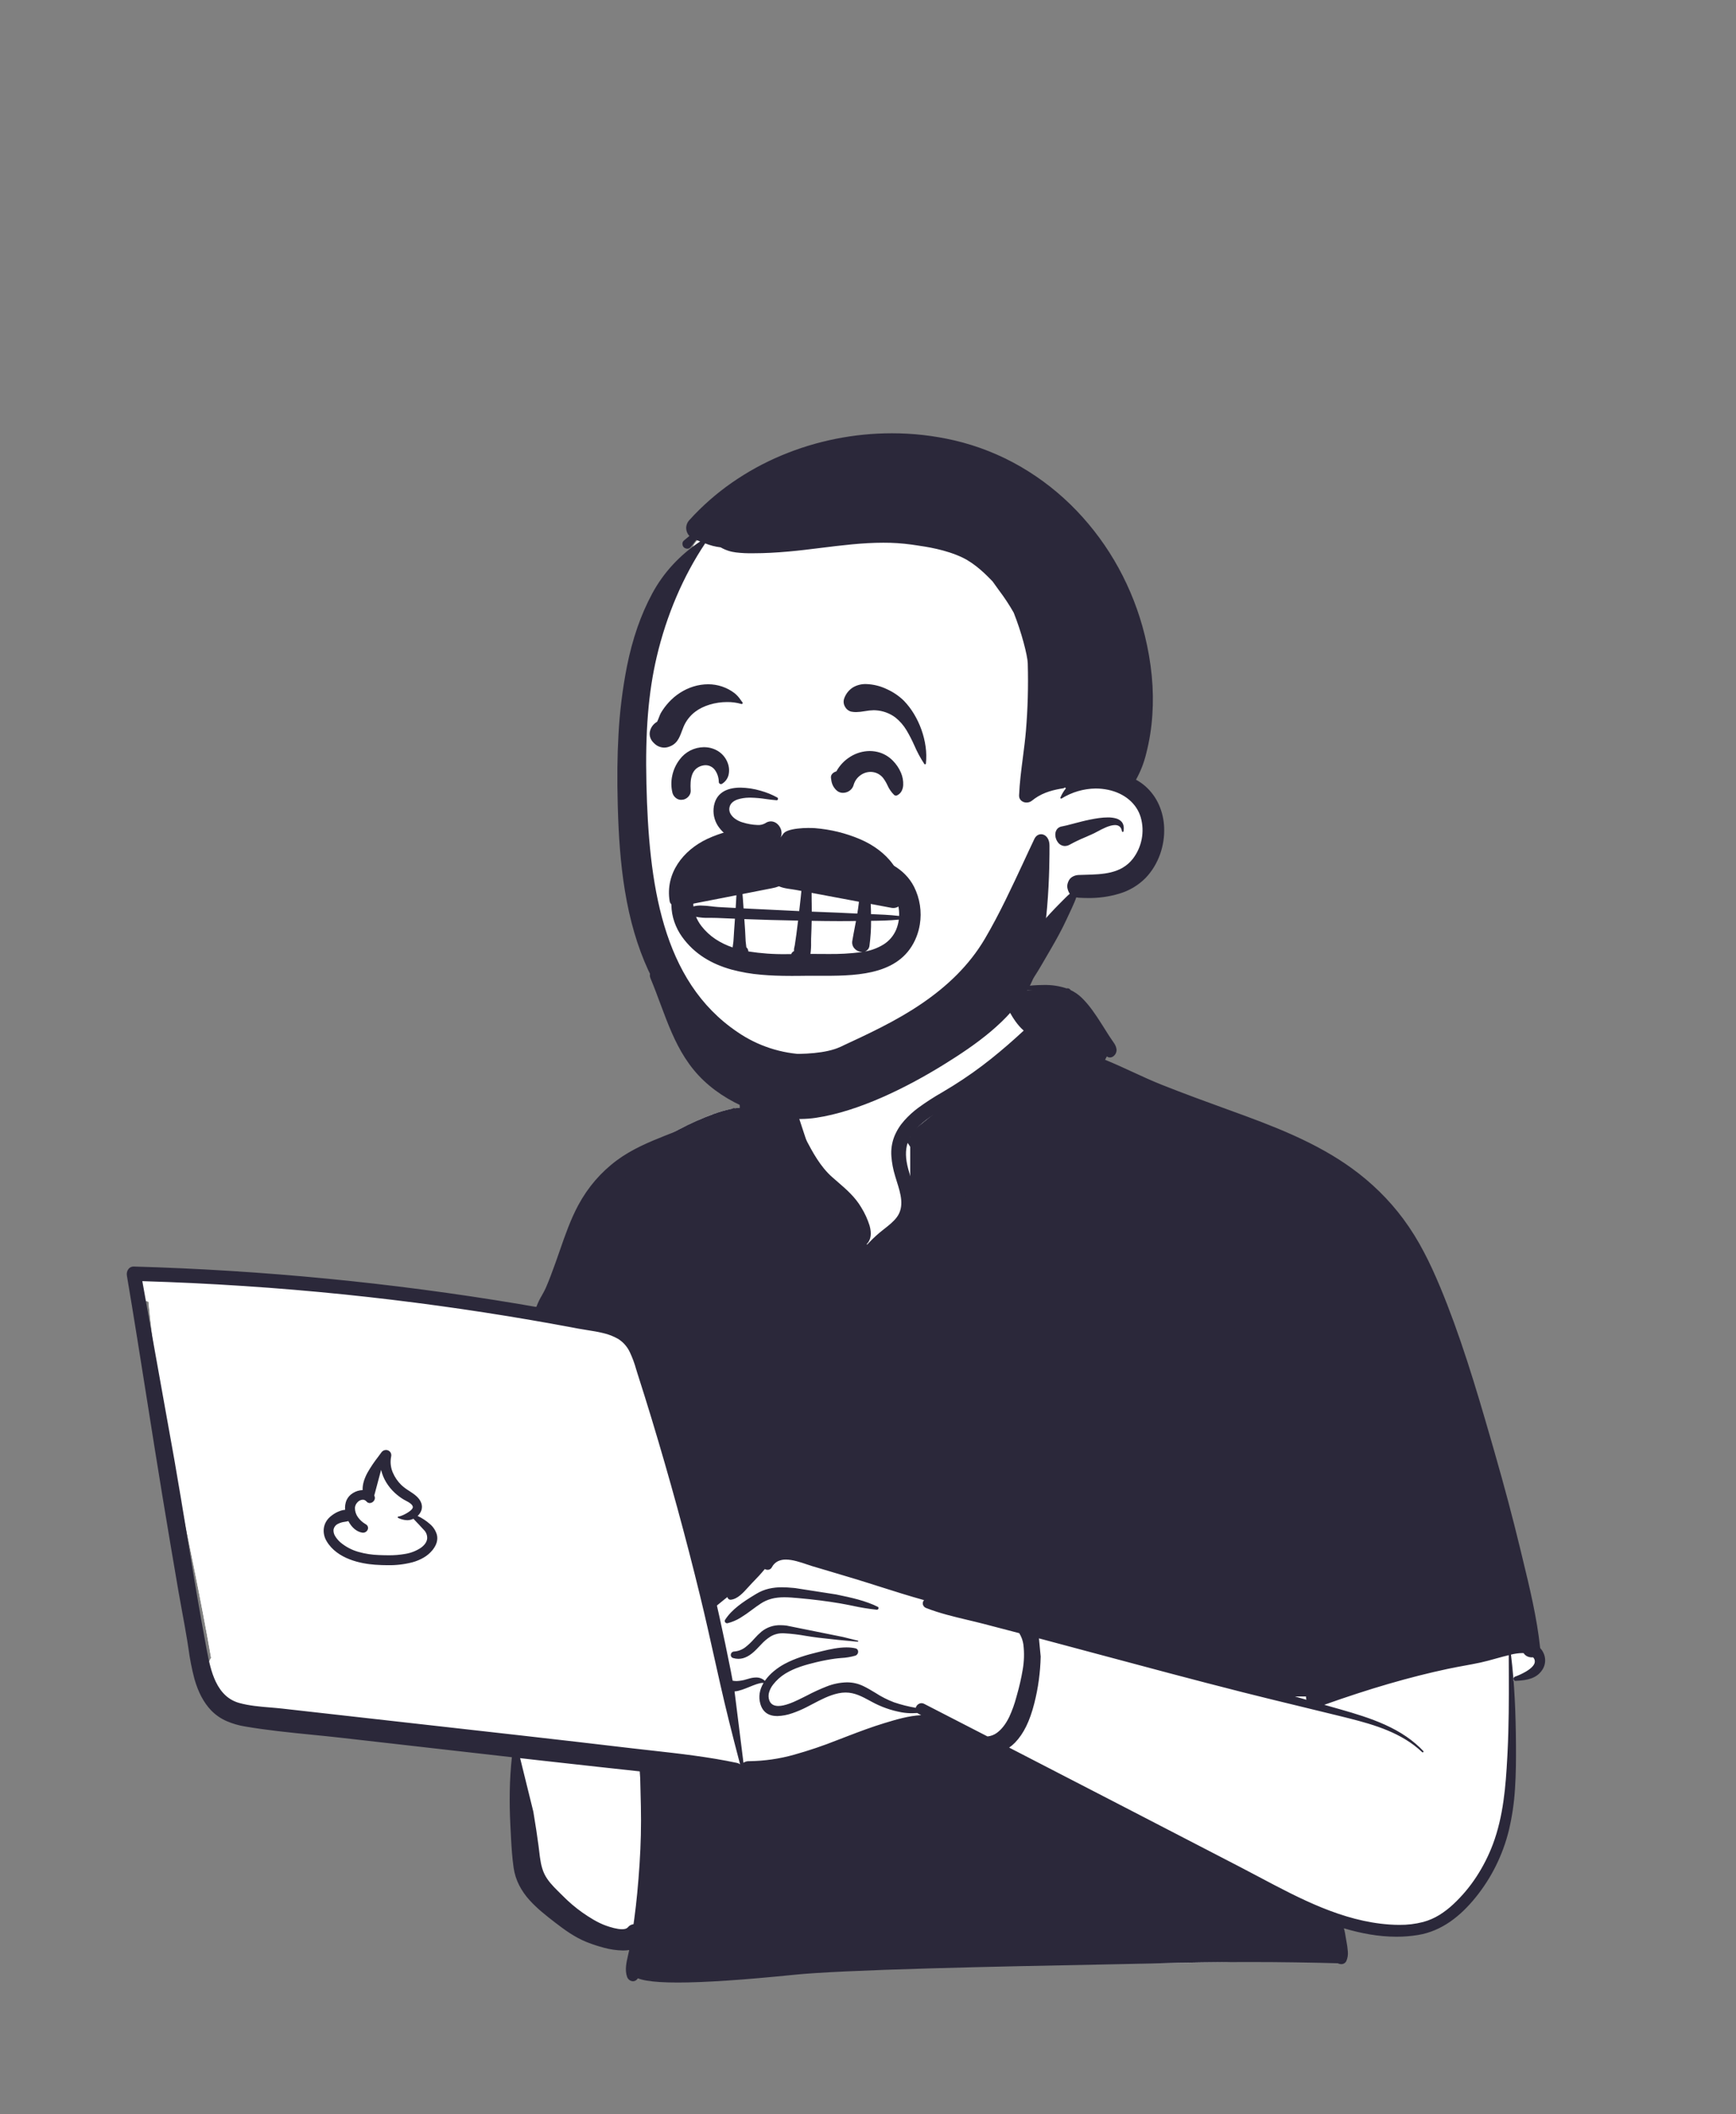 <svg width="230" height="280" viewBox="0 0 230 280" fill="none" xmlns="http://www.w3.org/2000/svg">
<rect x="0" y="0" width="230" height="280" fill="#808080" stroke="none"/>
<path d="M21.391 168.541L29.429 169.329C42.26 170.309 55.086 172.357 67.819 173.585C68.136 173.069 68.757 173.154 69.133 173.513C70.404 173.402 71.828 172.43 72.98 173.441C73.017 173.435 73.055 173.429 73.092 173.426C75.141 169.492 76.558 165.297 77.933 161.097C78.81 158.514 79.991 156.014 82.173 154.28C85.896 151.695 94.427 146.454 98.799 146.675C98.868 145.867 99.237 145.114 99.833 144.565C98.513 142.313 103.792 140.845 104.165 141.106C103.926 133.584 107.465 127.052 115.266 125.554C122.256 124.098 132.197 123.854 135.956 131.157C136.368 131.111 140.592 131.089 141.001 131.135C141.636 130.33 148.614 137.955 145.754 140.61C171.322 151.92 185.86 150.572 192.937 182.367C193.894 185.354 193.963 188.623 194.974 191.543C198.568 199.936 201.483 208.872 202.209 218.004C203.961 218.453 204.162 221.542 202.133 221.989C201.358 222.16 200.71 222.394 200.145 222.836C200.587 230.32 198.777 247.415 197.636 247.362C195.311 254.763 184.939 256.851 177.596 254.251C178.862 256.632 177.596 258.129 177.596 259.402C151.173 260.402 122.283 259.826 95.868 261.197C92.489 261.149 88.935 262.027 85.602 261.522C83.57 261.034 83.566 257.838 85.628 257.443L76.619 255.487C76.821 255.412 72.906 252.807 69.947 247.941C67.194 242.498 69.068 235.928 67.82 230.007C58.074 229.21 48.167 228.87 38.527 227.219C37.213 231.152 31.524 226.449 29.715 224.557L29.722 224.548C29.275 224.422 28.879 224.158 28.591 223.793C28.304 223.428 28.139 222.981 28.121 222.517C27.508 221.64 27.379 220.404 27.967 219.557C25.27 203.99 21.157 188.096 19.67 172.383C19.14 172.27 18.646 172.029 18.23 171.681L18.264 171.647C17.553 170.855 17.415 169.487 18.6 168.814C19.556 168.27 20.354 168.439 21.391 168.541Z" fill="white"/>
<path d="M89.796 262.546C93.344 262.546 98.552 262.198 105.274 261.514C108.233 261.212 114.32 260.928 123.367 260.669C131.03 260.45 139.321 260.289 145.374 260.172H145.393C148.551 260.111 151.046 260.062 152.526 260.024L152.932 260.012C157.122 259.891 161.346 259.83 165.486 259.83C169.625 259.83 173.797 259.892 177.886 260.012V254.947L154.433 243.314L133.419 231.494L123.287 226.803L121.223 228.116L104.337 233.557L94.018 234.871L85.575 233.557V248.005L83.886 261.513C84.074 261.856 84.665 262.116 85.645 262.287C86.626 262.459 88.021 262.546 89.796 262.546ZM170.182 224.661H174.541L199.905 218.536L202.19 217.782C201.997 215.517 201.682 213.264 201.246 211.033C200.829 208.885 200.287 206.65 199.636 204.389C198.35 200.014 196.793 195.724 194.974 191.543C194.452 190.034 194.176 188.402 193.909 186.824C193.658 185.342 193.4 183.811 192.937 182.367C191.535 176.067 189.82 170.961 187.696 166.759C187.185 165.749 186.641 164.774 186.079 163.862C185.527 162.968 184.94 162.105 184.334 161.297C183.176 159.749 181.874 158.316 180.445 157.015C177.9 154.699 174.901 152.743 171.007 150.86C167.477 149.153 163.644 147.7 159.206 146.018H159.204C155.186 144.494 150.631 142.767 145.755 140.611C145.97 140.407 146.142 140.161 146.259 139.889C146.376 139.617 146.437 139.324 146.438 139.027C146.438 138.335 146.298 137.651 146.025 137.015C145.534 135.764 144.599 134.296 143.459 132.986C143.035 132.49 142.573 132.029 142.076 131.606C141.655 131.259 141.331 131.075 141.141 131.075C141.115 131.074 141.088 131.078 141.064 131.088C141.04 131.099 141.018 131.115 141.001 131.135L140.961 131.131L140.875 131.127L140.763 131.123C140.47 131.114 139.939 131.109 139.266 131.109C137.901 131.109 136.206 131.129 135.956 131.157C135.746 130.749 135.511 130.355 135.251 129.977L133.7 131.135L137.086 136.698L120.592 150.04V160.697L115.37 165.636L112.385 160.697L108.179 155.104L105.19 146.037L106.208 140.063L104.161 139.87C104.151 140.277 104.153 140.693 104.166 141.105C104.113 141.08 104.055 141.07 103.997 141.075C103.632 141.075 102.775 141.274 101.904 141.642C101.472 141.819 101.06 142.041 100.674 142.304C100.326 142.529 100.031 142.828 99.811 143.179C99.683 143.388 99.618 143.63 99.622 143.875C99.626 144.12 99.699 144.359 99.833 144.565C99.236 145.113 98.866 145.867 98.797 146.675C98.708 146.671 98.616 146.668 98.524 146.668C97.486 146.668 96.168 146.949 94.606 147.502C93.043 148.074 91.521 148.75 90.048 149.525C88.647 150.248 87.164 151.088 85.639 152.023C84.101 152.968 82.904 153.772 82.171 154.281C81.114 155.137 80.229 156.185 79.562 157.371C78.895 158.555 78.348 159.804 77.931 161.097L77.725 161.727L77.511 162.374L77.297 163.02C76.166 166.401 74.875 170.002 73.091 173.426C73.063 173.429 73.035 173.433 73.009 173.437H73.004L72.978 173.441C72.639 173.138 72.198 172.975 71.743 172.986C71.254 173.012 70.772 173.103 70.307 173.257C69.924 173.378 69.531 173.463 69.133 173.513C68.95 173.333 68.705 173.228 68.448 173.221C68.327 173.22 68.208 173.249 68.102 173.307C67.996 173.364 67.906 173.448 67.841 173.55L67.819 173.585L83.65 176.704L94.093 213.337L103.187 205.955L108.069 206.681L120.96 211.33L135.954 215.225L170.182 224.661Z" fill="#2B283A"/>
<path d="M98.06 233.641C96.995 229.611 96.173 226.295 95.472 223.208C95.208 222.044 94.944 220.862 94.689 219.72V219.717C94.078 216.983 93.447 214.156 92.772 211.387C90.886 203.643 88.714 195.712 86.318 187.817C85.826 186.194 85.313 184.547 84.794 182.92L84.43 181.781L84.15 180.873C83.95 180.176 83.679 179.5 83.343 178.857C83.012 178.221 82.516 177.685 81.908 177.305C81.291 176.953 80.625 176.694 79.932 176.536C79.225 176.36 78.489 176.244 77.776 176.132C77.401 176.073 77.047 176.018 76.701 175.955L75.558 175.74C73.856 175.422 72.127 175.112 70.42 174.819C62.247 173.413 53.919 172.27 45.668 171.423C41.395 170.984 37.037 170.615 32.713 170.325C28.428 170.038 24.06 169.821 19.728 169.68L18.861 169.653L19.333 172.28C19.444 172.316 19.559 172.347 19.675 172.374C19.818 173.893 19.994 175.476 20.194 177.078L23.117 193.371C23.637 196.343 24.122 199.279 24.575 202.031L25.205 205.135L25.594 207.065C26.388 211.005 27.227 215.246 27.971 219.548C27.864 219.703 27.779 219.872 27.718 220.051L27.773 220.284L27.811 220.44L27.85 220.593C27.988 221.137 28.16 221.671 28.368 222.192C28.567 222.699 28.822 223.182 29.128 223.633C29.427 224.074 29.795 224.463 30.218 224.787C30.669 225.124 31.18 225.374 31.723 225.521C33.026 225.88 34.434 225.997 35.796 226.111C36.261 226.149 36.741 226.189 37.205 226.238L37.405 226.26L69.05 229.819C72.381 230.194 75.918 230.6 80.517 231.139L83.829 231.528C84.627 231.62 85.44 231.711 86.225 231.798L86.234 231.799C89.993 232.218 93.88 232.651 97.64 233.45C97.792 233.481 97.935 233.546 98.058 233.64L98.06 233.641ZM51.145 192.01C51.25 192.008 51.353 192.029 51.448 192.073C51.543 192.116 51.626 192.18 51.693 192.261C51.759 192.341 51.806 192.436 51.831 192.537C51.856 192.639 51.857 192.744 51.835 192.846L51.813 192.959C51.692 193.635 51.768 194.332 52.034 194.966C52.3 195.602 52.691 196.177 53.186 196.657C53.501 196.945 53.844 197.202 54.209 197.422C54.874 197.857 55.562 198.306 55.822 199.044C55.932 199.344 55.939 199.673 55.842 199.978C55.743 200.274 55.569 200.54 55.335 200.747L55.444 200.801L55.55 200.855L55.654 200.91L55.756 200.966L55.854 201.023C56.345 201.295 56.794 201.636 57.187 202.037C57.548 202.392 57.798 202.844 57.91 203.338C58.029 203.968 57.83 204.613 57.318 205.254C56.989 205.659 56.59 206 56.139 206.262C55.677 206.53 55.181 206.737 54.666 206.878C53.591 207.157 52.483 207.289 51.373 207.269C50.891 207.269 50.385 207.25 49.827 207.214L49.665 207.203C47.885 207.069 44.688 206.485 43.273 204.075C42.987 203.602 42.855 203.051 42.896 202.499C42.944 201.947 43.18 201.428 43.567 201.031C44.031 200.546 44.907 199.994 45.733 199.93C45.691 199.502 45.752 199.071 45.911 198.673C46.094 198.269 46.398 197.931 46.779 197.706C47.162 197.468 47.601 197.335 48.052 197.321C48.022 196.627 48.23 195.875 48.688 195.024C49.106 194.293 49.576 193.593 50.095 192.93C50.173 192.825 50.254 192.717 50.332 192.611L50.434 192.472L50.532 192.336C50.601 192.236 50.692 192.154 50.799 192.097C50.906 192.04 51.025 192.01 51.146 192.009L51.145 192.01ZM98.505 233.434C98.717 233.29 98.968 233.216 99.223 233.221H99.279C101.196 233.201 103.102 232.937 104.952 232.435C106.804 231.933 108.628 231.331 110.416 230.631L110.963 230.422L112.489 229.835C113.895 229.297 115.534 228.68 117.189 228.178L117.832 227.985L118.158 227.889C119.27 227.564 120.581 227.221 121.878 227.138L122.048 227.129L121.684 226.938C121.634 226.911 121.586 226.88 121.543 226.844C121.293 226.863 121.059 226.871 120.827 226.871C120.361 226.873 119.896 226.832 119.437 226.75C118.067 226.501 116.745 226.034 115.522 225.367L114.978 225.072L114.755 224.953L114.608 224.877L114.461 224.803C114.083 224.608 113.69 224.446 113.284 224.32C112.878 224.195 112.456 224.131 112.031 224.13C111.714 224.131 111.398 224.165 111.088 224.231C109.883 224.485 108.781 225.065 107.716 225.626C107.454 225.764 107.184 225.906 106.917 226.041L106.677 226.161L106.515 226.239L106.351 226.316L106.184 226.392C104.924 226.959 103.847 227.247 102.985 227.247C101.799 227.247 101.043 226.698 100.738 225.616C100.479 224.697 100.623 223.77 101.166 222.858C101.133 222.855 101.1 222.854 101.067 222.854C100.598 222.854 99.971 223.109 99.308 223.379C98.658 223.644 97.987 223.918 97.404 223.976L97.324 223.983L98.506 233.431L98.505 233.434ZM51.446 205.955C52.204 205.965 52.961 205.904 53.708 205.772C54.427 205.655 55.114 205.389 55.725 204.991C56.245 204.635 56.547 204.207 56.598 203.756C56.614 203.538 56.581 203.318 56.502 203.114C56.422 202.91 56.299 202.725 56.14 202.574C55.7 202.096 55.245 201.601 54.774 201.119C54.517 201.246 54.235 201.312 53.949 201.313C53.529 201.296 53.118 201.19 52.741 201.002C52.724 200.995 52.709 200.981 52.701 200.963C52.692 200.946 52.69 200.926 52.695 200.907C52.699 200.884 52.711 200.863 52.728 200.848C52.745 200.833 52.767 200.823 52.79 200.822C52.986 200.822 53.438 200.644 53.864 200.398C54.1 200.263 54.653 199.916 54.697 199.625C54.755 199.237 54.123 198.907 53.705 198.689H53.703C53.657 198.665 53.614 198.642 53.575 198.622L53.519 198.591L53.47 198.562C53.064 198.316 52.682 198.03 52.333 197.709C51.453 196.92 50.823 195.891 50.521 194.748L50.496 194.646L49.588 198.048L49.604 198.076C49.654 198.172 49.678 198.278 49.673 198.386C49.669 198.493 49.636 198.598 49.578 198.689C49.518 198.792 49.433 198.878 49.33 198.94C49.228 199.002 49.111 199.036 48.992 199.041C48.916 199.04 48.841 199.024 48.771 198.994C48.702 198.963 48.639 198.919 48.588 198.863L48.538 198.809C48.477 198.742 48.403 198.689 48.321 198.652C48.239 198.615 48.15 198.595 48.059 198.595C47.925 198.603 47.793 198.639 47.672 198.7C47.552 198.761 47.445 198.845 47.358 198.948C47.167 199.142 47.05 199.397 47.03 199.668C47.024 200.101 47.154 200.524 47.402 200.879C47.646 201.228 47.957 201.526 48.317 201.755L48.367 201.787L48.498 201.868C48.604 201.93 48.686 202.025 48.731 202.14C48.776 202.254 48.781 202.38 48.745 202.497C48.703 202.633 48.618 202.752 48.503 202.836C48.388 202.92 48.249 202.966 48.107 202.966C48.072 202.966 48.036 202.963 48.001 202.958C47.272 202.846 46.602 202.288 46.162 201.426C46.008 201.467 45.853 201.498 45.696 201.521C45.384 201.555 45.08 201.644 44.799 201.785C44.641 201.857 44.502 201.967 44.396 202.106C44.291 202.245 44.221 202.408 44.193 202.58C44.175 202.882 44.254 203.181 44.42 203.434C44.593 203.718 44.807 203.976 45.056 204.198L45.086 204.225L45.146 204.277C45.827 204.841 46.619 205.257 47.469 205.499C48.32 205.743 49.197 205.884 50.081 205.919L50.181 205.923C50.523 205.938 50.978 205.955 51.446 205.955Z" fill="white"/>
<path d="M83.865 262.374C83.964 262.374 84.061 262.354 84.15 262.314C84.24 262.274 84.321 262.216 84.387 262.143C84.726 261.774 84.976 261.332 85.117 260.851C85.255 260.37 85.356 259.88 85.419 259.385V259.384V259.381C85.444 259.218 85.47 259.05 85.499 258.884C85.696 257.727 85.876 256.526 86.047 255.212C86.406 252.447 86.604 250.171 86.669 248.049C86.744 245.605 86.715 243.123 86.583 240.674C86.518 239.48 86.436 238.197 86.27 236.899C86.194 236.302 86.128 235.801 86.052 235.297C86.024 235.11 85.993 234.919 85.956 234.716L87.985 234.944C90.956 235.276 94.125 235.604 97.339 235.654H97.357C97.517 235.656 97.675 235.62 97.819 235.548C97.963 235.477 98.087 235.373 98.183 235.244C98.291 235.42 98.443 235.564 98.625 235.661C98.807 235.758 99.011 235.805 99.217 235.798H99.223C103.686 235.781 107.832 234.282 111.648 232.665C112.602 232.261 113.564 231.834 114.494 231.421L114.498 231.42C115.524 230.965 116.584 230.494 117.636 230.053C118.409 229.728 119.218 229.437 120 229.156C121.138 228.769 122.254 228.323 123.345 227.819L128.152 230.341C128.276 230.79 128.556 231.181 128.941 231.445C129.221 231.641 129.523 231.802 129.841 231.926C130.297 232.116 130.786 232.213 131.28 232.213C131.414 232.213 131.549 232.206 131.682 232.192C136.078 234.495 139.453 236.26 142.623 237.914L146.273 239.817C148.384 240.916 150.509 242.029 152.565 243.105C157.645 245.766 162.899 248.518 168.105 251.148L168.644 251.419C171 252.601 173.798 253.941 176.69 254.93C176.73 255.647 176.717 256.366 176.649 257.082L176.634 257.245C176.628 257.314 176.621 257.381 176.614 257.453V257.461C176.556 257.895 176.541 258.333 176.571 258.769C176.594 259.191 176.777 259.588 177.085 259.878C177.254 260.026 177.472 260.108 177.697 260.108C177.835 260.113 177.972 260.078 178.091 260.008C178.21 259.938 178.306 259.836 178.369 259.712C178.547 259.311 178.617 258.871 178.573 258.434C178.538 257.961 178.472 257.491 178.376 257.027C178.336 256.811 178.299 256.608 178.271 256.419C178.222 256.065 178.153 255.714 178.064 255.368C179.199 255.71 180.353 255.98 181.521 256.179C182.676 256.374 183.844 256.475 185.015 256.479C185.97 256.481 186.923 256.405 187.865 256.252C188.641 256.124 189.399 255.904 190.123 255.598C190.83 255.296 191.504 254.923 192.135 254.484C192.769 254.041 193.367 253.547 193.922 253.008C194.485 252.46 195.014 251.879 195.507 251.267C196.552 249.976 197.452 248.574 198.19 247.086C198.927 245.598 199.5 244.033 199.899 242.421C200.338 240.584 200.613 238.711 200.723 236.826C200.85 234.926 200.858 232.981 200.848 231.163C200.835 228.93 200.784 226.958 200.693 225.131C200.584 222.974 200.419 221.007 200.188 219.12C200.661 218.997 201.146 218.929 201.634 218.915C201.71 218.915 201.786 218.917 201.858 218.922C201.974 219.105 202.139 219.252 202.333 219.346C202.525 219.439 202.735 219.486 202.948 219.486C203.004 219.486 203.059 219.482 203.115 219.476C203.21 219.567 203.279 219.681 203.316 219.807C203.354 219.933 203.357 220.067 203.327 220.194C203.232 220.568 202.847 220.958 202.184 221.356C201.718 221.63 201.227 221.86 200.718 222.041C200.651 222.066 200.595 222.114 200.56 222.176C200.525 222.238 200.513 222.31 200.526 222.381C200.534 222.441 200.564 222.497 200.611 222.537C200.657 222.577 200.717 222.597 200.778 222.595H200.793L201.002 222.585C202.302 222.515 203.608 222.289 204.354 221.109C204.639 220.667 204.761 220.14 204.699 219.617C204.634 219.106 204.409 218.629 204.055 218.254C203.63 214.235 202.66 210.248 201.723 206.392L201.717 206.367C201.61 205.926 201.499 205.471 201.391 205.022C200.43 201.04 199.315 196.849 197.981 192.212L197.434 190.312C196.508 187.105 195.501 183.676 194.415 180.33C193.223 176.659 192.057 173.458 190.849 170.547C190.103 168.749 189.39 167.209 188.668 165.838C187.871 164.301 186.956 162.83 185.93 161.436C184.975 160.15 183.921 158.94 182.778 157.818C181.634 156.697 180.408 155.663 179.11 154.724C176.911 153.129 174.349 151.684 171.278 150.307C168.572 149.093 165.764 148.057 162.887 147.016L162.635 146.925C159.834 145.912 156.841 144.815 153.933 143.662C152.617 143.14 151.307 142.536 150.042 141.952C148.858 141.406 147.635 140.842 146.409 140.346C146.493 140.194 146.573 140.041 146.648 139.892L146.695 139.932H146.696C146.703 139.938 146.711 139.943 146.718 139.949C146.814 140.013 146.927 140.046 147.042 140.045C147.234 140.042 147.417 139.969 147.559 139.84C147.686 139.735 147.785 139.6 147.849 139.449C147.914 139.297 147.941 139.132 147.928 138.967C147.882 138.644 147.753 138.338 147.555 138.078L147.504 138.004C147.134 137.487 146.791 136.938 146.457 136.408C146.359 136.252 146.248 136.075 146.14 135.905L145.86 135.465C145.125 134.315 144.324 133.111 143.32 132.137C142.879 131.709 142.369 131.358 141.812 131.099C141.815 131.091 141.816 131.082 141.814 131.073C141.813 131.064 141.809 131.055 141.803 131.048C141.707 130.945 141.574 130.883 141.433 130.876C141.4 130.874 141.367 130.883 141.34 130.903C140.356 130.571 139.321 130.414 138.282 130.44C137.429 130.44 136.564 130.514 135.821 130.583L135.467 129.459C135.337 129.104 135.103 128.797 134.796 128.577C134.535 128.396 134.224 128.3 133.906 128.301C133.548 128.301 133.2 128.419 132.915 128.636C132.63 128.853 132.424 129.157 132.329 129.502C132.255 129.775 132.239 130.061 132.282 130.34C132.457 131.566 133.101 132.839 133.771 134.032C134.198 134.793 134.796 135.76 135.63 136.48C134.242 137.774 132.793 139.03 131.323 140.208C129.707 141.499 128.018 142.694 126.263 143.788C125.789 144.085 125.301 144.375 124.829 144.656C123.739 145.277 122.685 145.958 121.671 146.696C120.99 147.198 120.364 147.77 119.801 148.401C119.236 149.031 118.786 149.755 118.472 150.541C118.159 151.364 118.03 152.246 118.096 153.124C118.163 154 118.327 154.867 118.586 155.706L118.642 155.899C118.701 156.098 118.764 156.296 118.83 156.507C119.316 158.053 119.868 159.806 118.808 161.208C118.362 161.798 117.763 162.267 117.183 162.721C116.969 162.888 116.748 163.061 116.54 163.237C115.857 163.812 115.219 164.437 114.63 165.108C113.335 166.556 112.325 168.234 111.651 170.055L111.592 170.222C111.284 171.065 111.081 171.944 110.988 172.838C110.884 173.722 111.018 174.618 111.378 175.432C111.419 175.518 111.484 175.59 111.565 175.64C111.646 175.689 111.74 175.714 111.835 175.71C111.965 175.713 112.092 175.674 112.198 175.599C112.303 175.525 112.382 175.418 112.423 175.295C112.559 174.747 112.652 174.188 112.702 173.625C112.748 173.149 112.82 172.676 112.917 172.207C113.164 171.148 113.556 170.129 114.085 169.179C115.106 167.35 116.468 165.733 118.097 164.417L118.583 164.022C119.217 163.528 119.795 162.966 120.305 162.346C120.813 161.714 121.146 160.96 121.27 160.159C121.49 158.687 121.058 157.256 120.64 155.872L120.638 155.868C120.535 155.525 120.428 155.171 120.334 154.824C119.957 153.44 119.931 152.336 120.252 151.349C120.592 151.876 120.966 152.381 121.371 152.86C121.505 153.027 121.633 153.184 121.754 153.34C122.484 154.274 123.227 155.214 123.945 156.123L124.042 156.247L124.582 156.93C125.654 158.289 126.573 159.515 127.393 160.68C127.826 161.296 128.241 161.897 128.589 162.403C128.752 162.639 128.953 162.879 129.148 163.112L129.149 163.113C129.312 163.308 129.481 163.509 129.628 163.709C129.583 163.823 129.566 163.946 129.578 164.068C129.591 164.19 129.632 164.307 129.698 164.41C130.004 164.823 130.353 165.033 130.735 165.033C131.376 165.033 132.121 164.452 132.949 163.303C133.514 162.488 134.02 161.634 134.464 160.747L134.5 160.679L134.513 160.653C135.161 159.41 135.735 158.107 136.291 156.847C136.854 155.573 137.434 154.255 138.091 152.999C139.444 150.397 140.986 147.898 142.704 145.521C143.098 144.979 143.516 144.442 143.92 143.922C144.583 143.07 145.268 142.188 145.859 141.27C147.011 142.284 148.276 143.161 149.63 143.883C151.03 144.656 152.538 145.344 153.751 145.897H153.752C156.064 146.951 158.483 147.869 160.823 148.758L160.828 148.759C161.497 149.013 162.188 149.276 162.866 149.537L163.767 149.887C166.732 151.045 169.199 152.062 171.601 153.263C174.444 154.685 176.789 156.18 178.771 157.833C180.035 158.892 181.198 160.065 182.248 161.336C183.284 162.596 184.225 163.932 185.062 165.333C185.903 166.739 186.663 168.192 187.338 169.686C187.978 171.086 188.587 172.581 189.199 174.256C190.417 177.585 191.596 181.113 192.803 185.043C193.798 188.283 194.802 191.756 195.961 195.971C196.996 199.737 197.978 203.522 198.878 207.221C199.153 208.353 199.417 209.507 199.672 210.624V210.627C200.164 212.78 200.673 215.006 201.288 217.167C201.204 217.164 201.121 217.162 201.039 217.162C199.88 217.162 198.664 217.428 197.488 217.685C196.817 217.832 196.183 217.971 195.614 218.045C191.643 218.565 188.058 219.202 184.655 219.992C182.811 220.42 181.003 220.899 179.281 221.418C177.473 221.962 175.697 222.565 174.005 223.213C173.815 223.282 173.641 223.388 173.494 223.527C173.348 223.665 173.231 223.832 173.151 224.018C173.009 224.36 172.985 224.74 173.083 225.097L172.49 224.928L172.468 224.922C172.158 224.834 171.879 224.755 171.596 224.675C172.039 223.998 171.949 222.888 171.878 221.997C171.861 221.794 171.846 221.603 171.838 221.432L171.835 221.368C171.807 220.56 171.738 219.739 171.672 218.944V218.94C171.637 218.528 171.601 218.1 171.572 217.681C171.397 215.201 171.18 212.915 170.908 210.693L170.835 210.111C170.697 209.033 170.572 207.935 170.453 206.874V206.873C170.291 205.441 170.123 203.959 169.921 202.509L169.879 202.219C170.026 201.658 170.202 201.065 170.451 200.299C170.836 199.115 171.34 197.96 171.828 196.843C172.038 196.363 172.254 195.866 172.46 195.372C172.471 195.348 172.476 195.323 172.474 195.297C172.472 195.271 172.464 195.246 172.45 195.224C172.429 195.196 172.401 195.174 172.369 195.158C172.338 195.143 172.303 195.136 172.268 195.136C172.22 195.135 172.173 195.152 172.137 195.184C171.56 195.709 171.037 196.291 170.578 196.921C170.115 197.555 169.699 198.22 169.332 198.914C169.326 198.885 169.321 198.857 169.315 198.829C169.309 198.795 169.302 198.756 169.294 198.718L169.21 198.306C169.002 197.29 168.747 196.231 168.133 195.42C168.117 195.398 168.097 195.38 168.073 195.368C168.049 195.355 168.023 195.348 167.996 195.348C167.971 195.348 167.947 195.354 167.925 195.367C167.904 195.38 167.886 195.398 167.875 195.42C167.604 195.9 167.42 196.424 167.331 196.967C167.238 197.515 167.174 198.067 167.141 198.622C167.136 198.691 167.13 198.76 167.125 198.828C167.008 200.283 167.013 201.743 167.027 202.715C167.055 204.736 167.177 206.793 167.294 208.783C167.322 209.249 167.353 209.779 167.382 210.296C167.51 212.562 167.76 214.976 168.147 217.675L168.214 218.135C168.26 218.45 168.305 218.772 168.349 219.083V219.085C168.467 219.929 168.588 220.799 168.754 221.645L168.818 221.961C168.856 222.139 168.889 222.34 168.924 222.553C168.991 223.051 169.102 223.542 169.256 224.021C163.315 222.364 157.029 220.65 150.572 218.927C147.37 218.073 144.113 217.213 140.964 216.382C139.679 216.043 138.351 215.693 137.037 215.346C136.796 214.907 136.491 214.507 136.133 214.157C135.754 213.783 135.316 213.473 134.837 213.24C134.388 213.021 133.897 212.904 133.398 212.899C132.838 212.901 132.29 213.061 131.817 213.359C131.787 213.378 131.762 213.404 131.746 213.435C131.73 213.466 131.722 213.501 131.723 213.536C131.723 213.568 131.732 213.6 131.748 213.628C131.765 213.655 131.788 213.678 131.817 213.693C132.151 213.876 132.421 214.029 132.664 214.174L129.955 213.44C129.358 213.278 128.748 213.101 128.157 212.93H128.155C126.736 212.518 125.269 212.093 123.808 211.823C120.065 209.976 116.015 208.619 112.098 207.306L111.863 207.227L111.389 207.067C111.115 206.973 110.83 206.875 110.578 206.788C108.78 206.169 106.922 205.528 105.072 205.19C104.748 205.13 104.42 205.1 104.09 205.099C103.465 205.087 102.846 205.223 102.283 205.497C101.722 205.778 101.286 206.258 101.061 206.844C100.275 207.381 99.521 207.962 98.802 208.585C98.434 208.893 98.072 209.22 97.721 209.536L97.717 209.54C97.572 209.672 97.423 209.805 97.275 209.937L97.181 210.019L97.089 210.098L97.085 210.102C96.719 210.416 96.43 210.664 96.336 211.193C96.321 211.282 96.325 211.372 96.348 211.459C96.371 211.547 96.411 211.628 96.467 211.698C96.505 211.746 96.554 211.785 96.609 211.812C96.664 211.838 96.725 211.852 96.786 211.852C96.803 211.852 96.819 211.851 96.835 211.849C97.728 211.754 98.479 210.917 99.142 210.178C99.308 209.993 99.465 209.819 99.617 209.664C100.277 208.988 100.82 208.413 101.325 207.792C101.441 207.856 101.572 207.89 101.704 207.891C101.819 207.894 101.933 207.864 102.032 207.804C102.13 207.745 102.21 207.659 102.261 207.556C102.434 207.213 102.711 206.933 103.053 206.758C103.386 206.601 103.752 206.525 104.12 206.534C105.023 206.534 106.067 206.889 106.906 207.173H106.907C107.178 207.265 107.433 207.352 107.66 207.419L109.891 208.08C110.816 208.354 112.032 208.715 113.234 209.08C114.356 209.421 115.492 209.782 116.591 210.131C118.497 210.736 120.467 211.362 122.424 211.903C122.354 211.98 122.303 212.072 122.276 212.173C122.25 212.274 122.248 212.379 122.271 212.481C122.299 212.59 122.355 212.69 122.431 212.772C122.508 212.854 122.604 212.916 122.711 212.952C124.465 213.64 126.365 214.092 128.202 214.53H128.205C128.892 214.693 129.601 214.862 130.287 215.04C131.859 215.448 133.458 215.866 135.04 216.281C135.327 216.742 135.514 217.259 135.589 217.797C135.722 218.912 135.689 220.041 135.491 221.147C135.303 222.259 135.052 223.36 134.74 224.444L134.655 224.751C134.42 225.641 134.108 226.509 133.725 227.346C133.258 228.312 132.717 229.011 132.074 229.483C131.71 229.749 131.282 229.912 130.833 229.956C127.99 228.492 125.209 227.06 122.441 225.64C122.331 225.582 122.208 225.55 122.083 225.549C121.908 225.557 121.74 225.621 121.604 225.731C121.468 225.842 121.371 225.993 121.327 226.163C120.354 226 119.394 225.759 118.459 225.441C117.591 225.114 116.762 224.693 115.985 224.186C115.466 223.873 114.93 223.549 114.364 223.279C113.688 222.954 112.947 222.787 112.197 222.793C111.267 222.815 110.349 223.005 109.487 223.353C108.603 223.702 107.74 224.099 106.899 224.542C106.732 224.626 106.56 224.713 106.392 224.796L105.829 225.073C105.078 225.437 103.981 225.921 103.123 225.921C102.506 225.921 102.101 225.669 101.922 225.172C101.802 224.831 101.793 224.46 101.896 224.113C102.004 223.749 102.179 223.408 102.412 223.108C102.867 222.517 103.427 222.014 104.063 221.624C104.688 221.251 105.353 220.948 106.044 220.718C106.774 220.467 107.517 220.278 108.145 220.127C108.963 219.93 109.778 219.774 110.569 219.663C110.864 219.621 111.167 219.595 111.459 219.569C112.096 219.538 112.726 219.432 113.337 219.253C113.447 219.212 113.54 219.137 113.604 219.039C113.669 218.941 113.7 218.825 113.694 218.709C113.692 218.608 113.655 218.511 113.59 218.434C113.525 218.358 113.436 218.306 113.337 218.287C112.946 218.202 112.547 218.161 112.148 218.164C111.099 218.164 109.969 218.404 108.905 218.663L108.158 218.847C106.949 219.143 105.379 219.582 103.953 220.348C103.45 220.619 102.974 220.939 102.534 221.305C102.078 221.678 101.675 222.111 101.336 222.592C101.019 222.295 100.598 222.137 100.164 222.15C99.876 222.155 99.591 222.197 99.314 222.276L98.913 222.388C98.485 222.526 98.04 222.605 97.591 222.622C97.414 222.623 97.238 222.605 97.065 222.571C96.982 222.121 96.892 221.637 96.798 221.162C95.857 216.439 94.834 211.798 93.756 207.367C92.805 203.46 91.761 199.498 90.652 195.592C89.555 191.727 88.363 187.808 87.109 183.941L86.858 183.169C86.729 182.775 86.603 182.364 86.482 181.968L86.48 181.964C86.051 180.563 85.606 179.113 84.884 177.853C84.465 177.122 83.889 176.492 83.198 176.009C82.501 175.535 81.729 175.182 80.915 174.966C79.475 174.591 78.018 174.288 76.549 174.059L76.543 174.058C76.059 173.974 75.559 173.887 75.071 173.797C74.812 173.749 74.543 173.701 74.305 173.659C74.13 173.627 73.949 173.595 73.77 173.563C74.03 173.07 74.261 172.563 74.462 172.044C74.53 171.878 74.593 171.722 74.656 171.575L74.699 171.475C75.276 170.16 75.784 168.824 76.163 167.807L76.506 166.879C77.297 164.746 78.168 162.485 79.355 160.356C79.957 159.277 80.676 158.267 81.499 157.345C82.324 156.426 83.243 155.596 84.24 154.868C86.171 153.451 88.322 152.34 90.402 151.266C91.589 150.653 92.817 150.019 93.99 149.335C95.173 148.657 96.303 147.891 97.369 147.042C97.394 147.025 97.413 146.999 97.422 146.97C97.431 146.94 97.431 146.909 97.42 146.88C97.405 146.842 97.38 146.809 97.346 146.786C97.313 146.763 97.273 146.75 97.233 146.749C97.206 146.749 97.18 146.755 97.156 146.767C95.264 147.719 93.235 148.468 91.273 149.193H91.272C90.428 149.505 89.556 149.827 88.709 150.161L88.153 150.38C85.976 151.243 83.689 152.205 81.739 153.652C80.681 154.435 79.714 155.333 78.854 156.329C77.997 157.329 77.251 158.418 76.627 159.577C75.605 161.468 74.876 163.563 74.172 165.589V165.59C74.014 166.044 73.851 166.513 73.688 166.97L73.451 167.63C73.111 168.573 72.737 169.582 72.304 170.57C72.169 170.877 71.99 171.198 71.8 171.538C71.505 172.028 71.257 172.544 71.059 173.081L70.904 173.054L70.897 173.053C70.186 172.93 69.45 172.802 68.726 172.681C64.532 171.981 60.266 171.344 56.047 170.787C51.831 170.232 47.546 169.741 43.311 169.33C39.077 168.919 34.78 168.576 30.534 168.31C26.289 168.044 21.98 167.848 17.728 167.728H17.699C17.574 167.726 17.449 167.751 17.335 167.803C17.221 167.855 17.12 167.932 17.039 168.029C16.939 168.154 16.867 168.299 16.828 168.455C16.788 168.61 16.783 168.773 16.812 168.93C17.736 174.395 18.615 179.952 19.466 185.327L19.468 185.338C20.128 189.509 20.81 193.823 21.508 198.061C22.221 202.386 22.941 206.658 23.647 210.758C23.805 211.675 23.976 212.603 24.141 213.5C24.363 214.706 24.592 215.952 24.793 217.182C24.853 217.552 24.911 217.93 24.966 218.295L24.968 218.308C25.148 219.672 25.414 221.024 25.764 222.355C26.266 224.109 26.984 225.463 27.961 226.495C28.548 227.103 29.249 227.589 30.024 227.925C30.799 228.261 31.613 228.499 32.447 228.634C35.367 229.136 38.383 229.437 41.301 229.728C42.588 229.856 43.918 229.989 45.221 230.137L67.819 232.707C67.659 234.164 67.567 235.631 67.538 237.191C67.511 238.616 67.537 240.091 67.617 241.701L67.703 243.359C67.771 244.634 67.853 245.992 68.05 247.347C68.166 248.15 68.412 248.928 68.778 249.651C69.149 250.373 69.615 251.042 70.163 251.641C71.149 252.734 72.322 253.661 73.641 254.674C74.79 255.555 76.144 256.547 77.673 257.164L77.865 257.24C78.563 257.513 79.276 257.745 80.002 257.934C80.83 258.162 81.683 258.287 82.542 258.305C82.817 258.306 83.091 258.286 83.363 258.244C83.318 258.468 83.264 258.699 83.213 258.923C82.99 259.882 82.76 260.873 83.082 261.799C83.141 261.967 83.249 262.112 83.394 262.216C83.531 262.317 83.696 262.372 83.865 262.374V262.374ZM68.912 232.831L71.279 233.1C74.056 233.416 76.79 233.716 79.097 233.967L84.758 234.583C84.765 234.742 84.778 234.897 84.79 235.046V235.047C84.803 235.198 84.815 235.341 84.819 235.464C84.856 236.77 84.886 238.095 84.909 239.236C84.961 241.741 84.904 244.283 84.738 246.791C84.552 249.619 84.329 251.937 84.037 254.085L83.969 254.569L83.93 254.823C83.784 254.839 83.642 254.884 83.513 254.955C83.384 255.027 83.27 255.123 83.179 255.239C83.04 255.404 82.783 255.488 82.415 255.488C81.76 255.488 80.898 255.23 80.289 255.014C79.156 254.61 78.071 253.909 77.159 253.277C76.225 252.613 75.35 251.868 74.546 251.052L73.877 250.39C73.224 249.741 72.551 249.036 72.137 248.192C71.681 247.262 71.554 246.168 71.431 245.11C71.406 244.892 71.379 244.667 71.351 244.451C71.176 243.129 70.957 241.69 70.662 239.925L68.912 232.832L68.912 232.831ZM199.89 219.194L199.901 221.654C199.913 225 199.91 228.562 199.73 232.1L199.696 232.745C199.493 236.533 199.179 240.539 197.79 244.232C197.227 245.729 196.503 247.16 195.63 248.5C194.759 249.841 193.729 251.071 192.561 252.163C191.99 252.703 191.367 253.184 190.7 253.599C190.031 254.011 189.306 254.325 188.548 254.53C187.516 254.795 186.454 254.923 185.389 254.91C184.968 254.91 184.538 254.894 184.074 254.862C177.86 254.428 172.235 251.444 166.794 248.558H166.793C165.97 248.121 165.118 247.67 164.286 247.239C154.537 242.192 144.145 236.813 133.701 231.432C133.979 231.242 134.238 231.024 134.473 230.782C135.621 229.596 136.435 227.938 137.036 225.562C137.55 223.538 137.833 221.462 137.878 219.373L137.649 216.969L137.895 217.033C140.435 217.709 143.012 218.399 145.503 219.067C151.779 220.749 158.269 222.489 164.674 224.111C167.226 224.757 169.828 225.387 172.344 225.996C174.194 226.443 176.107 226.906 177.986 227.372L178.704 227.552C182.142 228.421 185.724 229.483 188.421 232.037C188.44 232.056 188.465 232.067 188.492 232.068C188.514 232.067 188.534 232.06 188.552 232.048C188.57 232.036 188.583 232.019 188.592 231.999C188.6 231.981 188.602 231.96 188.599 231.94C188.595 231.92 188.585 231.902 188.57 231.888C187.266 230.499 185.607 229.361 183.498 228.407C181.588 227.544 179.554 226.935 177.635 226.386C177.234 226.271 176.826 226.156 176.431 226.045L176.414 226.04C176.133 225.96 175.782 225.862 175.448 225.766C181.414 223.64 186.771 222.082 191.827 221.006C192.538 220.855 193.266 220.721 193.969 220.592H193.97C194.685 220.461 195.424 220.325 196.146 220.17C196.79 220.032 197.435 219.852 198.058 219.678C198.402 219.582 198.758 219.482 199.112 219.39L199.89 219.194ZM18.857 169.662C23.334 169.797 27.849 170.013 32.275 170.305C36.745 170.599 41.25 170.978 45.662 171.43C53.911 172.277 62.239 173.419 70.414 174.826C72.121 175.12 73.849 175.43 75.552 175.747L76.578 175.941C76.961 176.013 77.354 176.075 77.771 176.14C78.484 176.253 79.219 176.367 79.927 176.544C80.619 176.701 81.285 176.961 81.902 177.313C82.574 177.738 83.11 178.348 83.446 179.069C83.789 179.796 84.068 180.551 84.282 181.326C84.345 181.533 84.41 181.744 84.476 181.951C85.101 183.892 85.718 185.869 86.312 187.825C88.708 195.718 90.879 203.648 92.766 211.395C93.44 214.161 94.071 216.984 94.68 219.714V219.716V219.718C94.936 220.865 95.201 222.051 95.466 223.216C96.166 226.305 96.989 229.621 98.054 233.65C97.93 233.556 97.787 233.491 97.635 233.46C93.874 232.66 89.987 232.227 86.228 231.808C85.441 231.72 84.628 231.63 83.824 231.537L83.377 231.485C78.842 230.951 73.967 230.381 69.045 229.828L37.4 226.269C36.872 226.21 36.323 226.164 35.792 226.119C34.429 226.007 33.021 225.889 31.718 225.53C30.342 225.15 29.318 224.229 28.59 222.715C27.979 221.445 27.673 219.986 27.389 218.477L27.373 218.394C26.439 213.425 25.605 208.347 24.799 203.436V203.432C24.258 200.137 23.698 196.73 23.112 193.38L18.857 169.662ZM99.222 233.231H99.218C98.963 233.225 98.712 233.299 98.501 233.443L97.319 223.994C97.919 223.955 98.622 223.668 99.303 223.391C99.966 223.12 100.593 222.865 101.062 222.865C101.096 222.865 101.129 222.867 101.161 222.869C100.618 223.781 100.474 224.708 100.733 225.627C101.038 226.709 101.794 227.258 102.98 227.258C103.672 227.237 104.357 227.105 105.008 226.868C105.613 226.658 106.204 226.408 106.776 226.119C107.089 225.963 107.405 225.797 107.71 225.636C108.775 225.076 109.877 224.495 111.083 224.242C111.392 224.176 111.708 224.142 112.024 224.14C113.243 224.14 114.22 224.672 115.352 225.288L115.517 225.377C116.74 226.044 118.062 226.511 119.432 226.76C119.891 226.842 120.356 226.883 120.822 226.881C121.054 226.881 121.287 226.872 121.537 226.854C121.581 226.89 121.628 226.921 121.678 226.948L122.043 227.139C120.392 227.214 118.687 227.732 117.183 228.188C115.53 228.69 113.89 229.307 112.483 229.846L110.957 230.433C109.084 231.179 107.172 231.826 105.231 232.37C103.292 232.918 101.289 233.207 99.274 233.232L99.222 233.231ZM141.285 132.098C141.639 132.303 141.962 132.558 142.243 132.855C143.145 133.812 143.794 134.997 144.422 136.144L144.46 136.212C144.616 136.498 144.771 136.786 144.92 137.064L144.922 137.068C145.105 137.409 145.293 137.761 145.484 138.105C145.648 138.402 145.818 138.695 145.947 138.917C146.015 139.02 146.088 139.119 146.167 139.213V139.213C146.231 139.293 146.296 139.376 146.341 139.44C146.231 139.594 146.111 139.755 145.974 139.932C145.965 139.945 145.824 140.099 145.591 140.356L145.581 140.367C144.627 141.417 142.392 143.875 141.478 144.994C140.585 146.087 139.745 147.206 138.983 148.321C138.191 149.478 137.456 150.668 136.799 151.858C136.018 153.271 135.337 154.758 134.678 156.195C134.225 157.185 133.756 158.208 133.258 159.2C132.668 160.436 131.943 161.602 131.096 162.679C131.076 162.703 131.055 162.727 131.034 162.75L131.033 162.751L131.031 162.754C131.018 162.769 131.005 162.784 130.992 162.799C130.722 162.071 130.112 161.302 129.666 160.741C129.566 160.615 129.471 160.495 129.392 160.391L129.353 160.339C128.504 159.195 127.56 158.009 126.383 156.605C125.475 155.525 124.509 154.425 123.512 153.336L123.143 152.936C123.019 152.802 122.892 152.659 122.757 152.507C122.158 151.835 121.413 150.999 120.593 150.567C120.704 150.369 120.829 150.18 120.966 150C121.932 148.738 123.315 147.834 124.535 147.085L125.382 146.57C127.899 145.037 129.224 144.142 130.097 143.533C131.638 142.472 133.107 141.311 134.496 140.057C135.822 138.848 137.352 137.391 138.644 135.756L139.081 135.204L141.285 132.098ZM135.954 131.134C136.304 131.163 136.669 131.185 137.021 131.205C138.185 131.273 139.389 131.344 140.448 131.717C139.718 132.407 138.998 133.142 138.302 133.852C137.828 134.335 137.338 134.835 136.85 135.315C136.754 134.686 136.624 134.062 136.462 133.447C136.421 133.283 136.38 133.114 136.34 132.947L135.954 131.134ZM136.338 253.076C136.468 253.07 136.594 253.031 136.704 252.963C136.815 252.895 136.907 252.801 136.971 252.688C137.041 252.58 137.08 252.455 137.086 252.327C137.092 252.198 137.063 252.07 137.004 251.956C135.2 248.514 133.073 245.244 131.043 242.224L130.765 241.811C129.81 240.389 128.822 238.919 127.841 237.479C127.311 236.701 126.876 236.079 126.472 235.52L126.191 235.134L124.668 233.468C124.648 233.457 124.625 233.451 124.602 233.451C124.567 233.451 124.534 233.465 124.509 233.49C124.484 233.514 124.47 233.547 124.469 233.582C124.443 234.251 124.751 234.9 125.048 235.529C125.093 235.624 125.144 235.731 125.19 235.832L125.224 235.907C125.576 236.688 125.988 237.53 126.486 238.479C127.392 240.206 128.321 241.888 129.249 243.479C131.4 247.169 133.561 250.231 135.857 252.842C135.916 252.914 135.989 252.972 136.072 253.013C136.155 253.053 136.246 253.075 136.338 253.077V253.076ZM97.829 219.679C98.629 219.679 99.399 219.27 100.252 218.39L100.826 217.791C101.193 217.382 101.615 217.024 102.078 216.727C102.575 216.432 103.144 216.282 103.722 216.293C103.772 216.293 103.824 216.294 103.875 216.296C104.852 216.352 105.824 216.468 106.786 216.641H106.787C107.337 216.729 107.905 216.82 108.462 216.885C110.119 217.081 111.86 217.258 113.638 217.413H113.644C113.66 217.412 113.675 217.406 113.687 217.395C113.698 217.384 113.705 217.369 113.706 217.353C113.709 217.336 113.706 217.319 113.696 217.304C113.687 217.29 113.673 217.279 113.657 217.274L111.72 216.792L104.192 215.274C103.935 215.242 103.676 215.225 103.417 215.224C102.5 215.196 101.603 215.498 100.888 216.075C100.54 216.374 100.212 216.696 99.909 217.041C99.557 217.446 99.168 217.817 98.745 218.148C98.313 218.477 97.794 218.673 97.252 218.711C97.144 218.716 97.042 218.76 96.964 218.834C96.885 218.909 96.836 219.008 96.825 219.116C96.811 219.217 96.835 219.32 96.892 219.404C96.95 219.489 97.036 219.549 97.135 219.574C97.36 219.642 97.594 219.678 97.829 219.679V219.679ZM96.332 214.969C96.355 214.968 96.377 214.966 96.4 214.96C96.999 214.808 97.572 214.566 98.099 214.242C98.624 213.917 99.132 213.566 99.622 213.191C99.999 212.912 100.388 212.623 100.787 212.363C101.674 211.784 102.638 211.526 103.913 211.526C104.518 211.526 105.132 211.581 105.781 211.638L105.895 211.649C107.758 211.814 109.545 212.04 111.208 212.32C111.782 212.417 112.365 212.534 112.93 212.648C114.006 212.887 115.094 213.063 116.191 213.177V213.174C116.239 213.171 116.285 213.153 116.321 213.122C116.358 213.09 116.383 213.048 116.393 213.001C116.404 212.96 116.4 212.916 116.383 212.878C116.365 212.839 116.334 212.808 116.296 212.79C114.638 211.962 112.745 211.565 110.914 211.182L110.794 211.156L105.364 210.312L105.164 210.292C104.535 210.231 104.055 210.204 103.607 210.204C103.027 210.197 102.449 210.258 101.883 210.385C101.295 210.521 100.732 210.75 100.215 211.063L99.913 211.245C98.518 212.093 96.955 213.116 96.062 214.52C96.035 214.562 96.02 214.61 96.018 214.659C96.017 214.708 96.029 214.757 96.053 214.8C96.081 214.85 96.121 214.892 96.17 214.922C96.219 214.951 96.275 214.968 96.332 214.969V214.969ZM51.367 207.279C52.477 207.299 53.586 207.167 54.66 206.888C55.176 206.746 55.671 206.539 56.134 206.272C56.585 206.01 56.984 205.668 57.312 205.263C57.843 204.599 58.037 203.932 57.89 203.28C57.735 202.711 57.408 202.203 56.955 201.824C56.467 201.393 55.919 201.034 55.329 200.756C55.562 200.549 55.737 200.284 55.836 199.988C55.933 199.683 55.926 199.355 55.816 199.054C55.556 198.316 54.868 197.867 54.203 197.433C53.838 197.212 53.495 196.956 53.18 196.667C52.685 196.187 52.294 195.612 52.028 194.976C51.763 194.342 51.686 193.645 51.807 192.969L51.822 192.894C51.848 192.788 51.85 192.677 51.827 192.57C51.805 192.463 51.758 192.363 51.691 192.277C51.623 192.196 51.539 192.131 51.444 192.087C51.348 192.042 51.244 192.019 51.139 192.02C51.018 192.021 50.899 192.052 50.792 192.109C50.685 192.166 50.593 192.247 50.525 192.347L50.426 192.483C50.319 192.631 50.208 192.78 50.091 192.937L50.087 192.942C49.569 193.605 49.099 194.305 48.681 195.036C48.224 195.887 48.016 196.638 48.045 197.332C47.595 197.347 47.156 197.479 46.773 197.717C46.391 197.942 46.088 198.28 45.904 198.684C45.745 199.083 45.684 199.514 45.727 199.941C44.9 200.005 44.024 200.557 43.56 201.042C43.174 201.44 42.937 201.958 42.89 202.51C42.849 203.062 42.98 203.613 43.266 204.086C44.682 206.497 47.879 207.08 49.658 207.214L49.742 207.22C50.331 207.259 50.862 207.279 51.367 207.279L51.367 207.279ZM54.77 201.129C55.239 201.607 55.695 202.104 56.136 202.584C56.295 202.735 56.418 202.919 56.498 203.123C56.577 203.328 56.61 203.547 56.594 203.766C56.543 204.216 56.241 204.644 55.721 205.001C55.11 205.398 54.423 205.664 53.704 205.781C52.957 205.913 52.2 205.974 51.441 205.964H51.44C50.973 205.964 50.518 205.947 50.175 205.933C49.274 205.904 48.38 205.766 47.512 205.523C46.643 205.282 45.835 204.861 45.139 204.287L45.079 204.234C44.824 204.011 44.604 203.751 44.425 203.463C44.253 203.207 44.169 202.902 44.186 202.594C44.213 202.421 44.282 202.257 44.388 202.118C44.494 201.978 44.633 201.867 44.793 201.795C45.073 201.654 45.377 201.565 45.689 201.531C45.846 201.508 46.002 201.476 46.155 201.435C46.595 202.297 47.266 202.856 47.994 202.967C48.029 202.973 48.065 202.975 48.1 202.975C48.243 202.975 48.382 202.93 48.496 202.845C48.611 202.761 48.696 202.642 48.738 202.506C48.774 202.389 48.769 202.263 48.724 202.149C48.679 202.035 48.597 201.939 48.491 201.877L48.36 201.796C47.989 201.567 47.667 201.266 47.413 200.911C47.156 200.551 47.02 200.119 47.025 199.676C47.045 199.405 47.162 199.15 47.353 198.956C47.44 198.853 47.547 198.769 47.668 198.708C47.788 198.647 47.92 198.611 48.055 198.603C48.145 198.603 48.234 198.623 48.316 198.66C48.399 198.697 48.472 198.75 48.533 198.817L48.56 198.846C48.612 198.909 48.678 198.96 48.751 198.995C48.825 199.03 48.906 199.049 48.988 199.05C49.107 199.045 49.224 199.011 49.326 198.949C49.429 198.888 49.514 198.801 49.574 198.698C49.632 198.607 49.665 198.502 49.669 198.395C49.673 198.287 49.649 198.18 49.599 198.085L49.584 198.057L50.492 194.655C50.628 195.238 50.856 195.795 51.167 196.306C51.486 196.829 51.876 197.304 52.328 197.717C52.678 198.039 53.059 198.325 53.465 198.571L53.514 198.599C53.568 198.629 53.635 198.665 53.701 198.699C54.119 198.917 54.75 199.247 54.692 199.635C54.648 199.926 54.096 200.272 53.86 200.408C53.434 200.653 52.982 200.831 52.786 200.831C52.763 200.833 52.741 200.842 52.724 200.857C52.706 200.873 52.695 200.894 52.691 200.916C52.686 200.935 52.688 200.955 52.696 200.973C52.705 200.99 52.719 201.004 52.737 201.012C53.113 201.199 53.525 201.305 53.945 201.322C54.231 201.321 54.513 201.255 54.77 201.129V201.129ZM160.69 191.16C160.823 191.169 160.954 191.127 161.057 191.042C161.16 190.958 161.227 190.838 161.245 190.706C161.584 188.523 161.92 186.307 162.248 184.165V184.162C162.633 181.629 163.032 179.008 163.435 176.433C163.722 174.601 164.051 172.744 164.368 170.947V170.944C164.465 170.4 164.564 169.836 164.662 169.275L165.715 162.388C165.715 162.37 165.712 162.353 165.705 162.337C165.699 162.321 165.689 162.306 165.677 162.294C165.648 162.266 165.61 162.25 165.57 162.25C165.546 162.249 165.522 162.255 165.501 162.267C165.481 162.279 165.464 162.296 165.452 162.317C164.427 164.121 163.848 166.254 163.289 168.317C163.225 168.552 163.16 168.793 163.095 169.03C162.526 171.102 162.011 173.342 161.475 176.08C161.003 178.487 160.641 180.907 160.398 183.274C160.151 185.679 160.017 188.123 160 190.538C159.999 190.614 160.013 190.691 160.042 190.761C160.071 190.832 160.114 190.897 160.169 190.951C160.309 191.086 160.496 191.161 160.69 191.16V191.16ZM152.966 184.314C153.083 184.313 153.197 184.286 153.303 184.237C153.408 184.187 153.502 184.116 153.577 184.027C153.647 183.943 153.697 183.844 153.723 183.737C153.749 183.631 153.751 183.52 153.727 183.412L154.363 165.901C154.374 165.871 154.378 165.838 154.374 165.807C154.369 165.775 154.358 165.745 154.339 165.718C154.318 165.692 154.29 165.67 154.259 165.656C154.228 165.641 154.194 165.634 154.16 165.635C154.112 165.634 154.065 165.648 154.026 165.674C153.986 165.701 153.956 165.739 153.939 165.784C153.361 167.202 152.883 168.659 152.509 170.143C152.135 171.632 151.871 173.146 151.72 174.673C151.404 177.726 151.612 180.811 152.335 183.795C152.362 183.942 152.44 184.075 152.555 184.17C152.671 184.265 152.816 184.316 152.966 184.314V184.314ZM117.832 168.227C117.887 168.229 117.941 168.217 117.991 168.194C118.04 168.171 118.084 168.136 118.118 168.093C118.208 167.973 118.291 167.848 118.367 167.718C118.497 167.467 118.678 167.247 118.899 167.071C119.256 166.818 119.704 166.728 120.137 166.641C120.329 166.603 120.527 166.563 120.711 166.51C121.473 166.298 122.164 165.886 122.713 165.317L124.678 160.883C124.68 160.859 124.677 160.836 124.67 160.813C124.663 160.791 124.651 160.77 124.635 160.753C124.616 160.735 124.595 160.72 124.571 160.711C124.547 160.701 124.521 160.697 124.495 160.697C124.461 160.697 124.427 160.704 124.396 160.72C124.365 160.735 124.338 160.757 124.317 160.785C123.997 161.258 123.707 161.751 123.45 162.261C123.158 162.853 122.814 163.419 122.422 163.951C122.018 164.488 121.479 164.909 120.86 165.172C120.493 165.312 120.114 165.419 119.728 165.491C119.127 165.623 118.507 165.757 117.986 166.169C117.7 166.386 117.474 166.671 117.33 166.999C117.26 167.161 117.231 167.337 117.246 167.512C117.26 167.687 117.318 167.855 117.413 168.003C117.46 168.071 117.522 168.127 117.595 168.166C117.668 168.205 117.749 168.226 117.832 168.227V168.227ZM114.52 164.851C114.587 164.852 114.653 164.84 114.715 164.815C114.777 164.79 114.833 164.753 114.88 164.706C115.394 164.161 115.504 163.351 115.207 162.294C114.942 161.458 114.574 160.658 114.113 159.912C113.283 158.503 112.15 157.525 110.951 156.49C110.723 156.294 110.488 156.091 110.254 155.884C108.673 154.486 107.66 152.571 106.766 150.882C106.503 150.387 106.242 149.879 105.988 149.387L105.983 149.377L105.98 149.372C105.669 148.769 105.348 148.146 105.023 147.539C105.552 147.071 105.778 146.199 105.959 145.497C105.991 145.373 106.022 145.255 106.053 145.143L106.072 145.075C106.424 143.859 106.69 142.62 106.87 141.367C107.04 140.176 107.105 138.973 107.063 137.771L107.05 137.463L106.459 135.255C106.426 135.238 106.39 135.229 106.352 135.228C106.315 135.229 106.279 135.239 106.247 135.257C106.215 135.275 106.187 135.301 106.167 135.332C106.142 135.357 106.123 135.387 106.111 135.42C106.099 135.454 106.095 135.489 106.098 135.524C106.101 135.559 106.113 135.593 106.131 135.624C106.149 135.654 106.173 135.68 106.203 135.7C106.037 136.132 105.905 136.576 105.809 137.028C105.699 137.513 105.579 138.009 105.444 138.543C105.316 139.049 105.193 139.565 105.075 140.063L105.073 140.069L105.072 140.074C104.954 140.575 104.831 141.093 104.702 141.6C104.443 142.622 104.119 143.697 103.74 144.795C103.718 144.858 103.693 144.926 103.664 145.003L103.623 145.109L103.612 145.093C103.603 145.077 103.59 145.063 103.573 145.053C103.557 145.043 103.539 145.037 103.52 145.037C103.503 145.037 103.487 145.041 103.472 145.048C103.456 145.056 103.443 145.066 103.432 145.079C103.42 145.093 103.412 145.109 103.407 145.127C103.402 145.144 103.4 145.163 103.403 145.181C103.414 145.249 103.426 145.318 103.438 145.385V145.387V145.392C103.446 145.433 103.454 145.476 103.461 145.517L103.423 145.618C103.185 146.259 103.024 146.93 103.459 147.492C103.591 147.686 103.794 147.82 104.024 147.865C104.388 149.039 104.818 150.191 105.312 151.315L105.453 151.64C106.132 153.197 106.89 154.834 108.041 156.247C108.583 156.879 109.172 157.471 109.801 158.018C110.599 158.745 111.424 159.497 112.034 160.438C112.516 161.2 112.895 162.022 113.159 162.884L113.265 163.213C113.468 163.835 113.697 164.424 114.272 164.783C114.346 164.829 114.433 164.852 114.52 164.851ZM104.799 163.175C105.043 163.178 105.281 163.097 105.471 162.944L106.759 161.874C106.976 161.694 107.192 161.514 107.402 161.337C107.598 161.172 107.776 161.02 107.946 160.871L108.215 160.634C108.245 160.606 108.302 160.548 108.374 160.474C108.583 160.259 108.899 159.934 109.013 159.916C109.024 159.914 109.035 159.913 109.047 159.913C109.389 159.913 110.075 160.628 110.444 161.012L110.445 161.014C110.494 161.065 110.537 161.109 110.572 161.145L110.61 161.182C111.176 161.741 111.699 162.342 112.174 162.979C112.185 162.995 112.199 163.008 112.217 163.017C112.234 163.026 112.252 163.031 112.272 163.032C112.291 163.032 112.31 163.027 112.327 163.018C112.343 163.009 112.358 162.995 112.368 162.979C112.379 162.962 112.384 162.942 112.385 162.922C112.385 162.902 112.381 162.882 112.371 162.864C111.948 161.943 111.438 161.065 110.849 160.241L110.729 160.077C110.662 159.986 110.591 159.885 110.517 159.776L110.513 159.772C110.144 159.24 109.685 158.579 109.108 158.449C109.026 158.43 108.942 158.421 108.858 158.421C108.225 158.421 107.598 158.931 107.094 159.34C106.987 159.428 106.886 159.509 106.79 159.583L106.751 159.613C106.43 159.854 106.114 160.098 105.875 160.285C105.899 159.485 105.84 158.685 105.697 157.898C105.556 157.115 105.278 156.363 104.874 155.677C104.449 155.026 103.948 154.427 103.382 153.894C103.144 153.652 102.897 153.401 102.666 153.143C102.231 152.622 101.849 152.059 101.526 151.462C101.262 150.986 100.967 150.528 100.643 150.091C100.551 149.973 100.416 149.897 100.267 149.877C100.245 149.269 100.169 148.65 100.096 148.052L100.095 148.043C100.075 147.876 100.054 147.703 100.035 147.534L100.009 147.303C99.996 147.182 99.981 147.061 99.965 146.931C99.871 146.178 99.765 145.325 100.118 144.652C100.428 144.058 101.07 143.596 101.637 143.188C101.785 143.082 101.924 142.982 102.057 142.881L102.595 142.463L104.151 140.976C104.175 140.946 104.189 140.91 104.192 140.872C104.195 140.834 104.188 140.796 104.17 140.763C104.145 140.717 104.109 140.68 104.065 140.653C104.021 140.626 103.971 140.611 103.92 140.61C103.904 140.61 103.888 140.611 103.873 140.614C102.897 140.816 101.954 141.341 101.043 141.849C100.9 141.929 100.738 142.019 100.583 142.103L100.473 142.163C99.693 142.584 98.836 143.131 98.398 144.005C97.942 144.915 97.965 145.954 98.033 147.028L98.039 147.123C98.055 147.383 98.07 147.65 98.083 147.909V147.914C98.108 148.882 98.21 149.846 98.387 150.797C98.424 151.005 98.537 151.191 98.704 151.32C98.857 151.43 99.04 151.488 99.228 151.484C99.336 151.484 99.443 151.468 99.545 151.436C99.962 152.75 100.937 153.812 101.88 154.839C102.207 155.195 102.545 155.562 102.847 155.929C103.468 156.683 103.832 157.616 103.96 158.783C104.072 159.812 103.993 160.881 103.916 161.915C103.907 162.04 103.898 162.165 103.889 162.289C103.878 162.397 103.89 162.507 103.924 162.611C103.958 162.715 104.013 162.81 104.087 162.891C104.18 162.985 104.291 163.058 104.414 163.107C104.536 163.155 104.668 163.179 104.799 163.175V163.175Z" fill="#2B283A"/>
<path d="M86.651 87.459C84.516 85.925 87.7 80.881 88.781 79.38C89.722 77.422 90.663 75.464 91.604 73.505C91.489 71.9 93.057 70.471 94.607 70.959C95.955 69.993 98.213 70.455 98.898 71.969C113.804 65.477 139.596 68.178 140.93 88.211C143.813 93.915 146.671 99.667 149.229 105.525C152.779 105.715 154.499 110.028 152.386 112.814C152.105 117.34 149.236 117.698 145.407 117.497C143.868 117.902 142.273 118.121 141.121 119.309C140.244 120.205 139.648 121.341 139.073 122.442C136.419 127.528 133.047 131.927 128.477 135.445C121.369 140.764 111.747 144.583 102.885 141.993C83.83 134.51 80.088 104.605 86.653 87.456L86.651 87.459Z" fill="white"/>
<path d="M106.926 143.048C107.436 143.048 107.954 143.029 108.465 142.994C110.299 142.865 112.119 142.579 113.904 142.137L114.332 142.03C115.946 141.626 117.638 141.154 119.026 140.223C119.308 140.046 119.525 139.782 119.644 139.471C119.74 139.205 119.746 138.914 119.662 138.644C119.568 138.344 119.382 138.082 119.131 137.894C118.857 137.689 118.523 137.58 118.181 137.582C118.094 137.582 118.007 137.589 117.921 137.601C116.841 137.79 115.777 138.062 114.739 138.413C113.963 138.654 113.161 138.903 112.358 139.078C110.723 139.447 109.053 139.636 107.378 139.644C107.182 139.644 106.985 139.641 106.791 139.635C103.536 139.543 100.377 138.512 97.695 136.667C87.629 129.87 85.954 116.854 85.644 103.801C85.48 96.876 85.902 91.685 87.012 86.971C88.303 81.481 90.522 76.29 93.426 71.961C94.082 72.225 94.771 72.401 95.473 72.484C96.102 72.847 96.798 73.077 97.519 73.161C98.247 73.247 98.98 73.282 99.714 73.267H99.918C101.305 73.265 102.799 73.19 104.487 73.038C105.918 72.911 107.387 72.729 108.808 72.552C111.503 72.218 114.29 71.872 117.026 71.872C118.284 71.866 119.54 71.95 120.786 72.122L121.007 72.154C121.111 72.17 121.228 72.187 121.351 72.205H121.357C122.729 72.404 125.283 72.774 127.508 73.833C129.228 74.651 130.703 76.169 131.411 76.898L131.43 76.917L131.501 76.99C131.82 77.447 132.1 77.829 132.37 78.198C133.079 79.134 133.726 80.116 134.305 81.137C134.814 82.425 135.251 83.74 135.613 85.077C135.949 86.315 136.157 87.36 136.167 87.869L136.168 87.938C136.25 90.884 136.169 93.832 135.925 96.769C135.824 97.958 135.668 99.168 135.516 100.339V100.34C135.306 101.97 135.088 103.656 135.017 105.315C135.008 105.436 135.024 105.557 135.064 105.672C135.104 105.786 135.168 105.891 135.251 105.979C135.35 106.077 135.468 106.155 135.597 106.206C135.727 106.258 135.865 106.283 136.005 106.28C136.269 106.282 136.526 106.192 136.732 106.025C136.856 105.922 136.982 105.827 137.105 105.742C138.319 104.881 139.699 104.576 140.889 104.391C140.955 104.381 141.015 104.347 141.058 104.296L141.075 104.275L141.221 104.395C140.927 104.763 140.684 105.168 140.499 105.601C140.491 105.62 140.488 105.64 140.489 105.66C140.491 105.681 140.498 105.7 140.509 105.717C140.517 105.731 140.529 105.742 140.543 105.75C140.556 105.758 140.572 105.762 140.588 105.763C140.608 105.762 140.627 105.756 140.643 105.746C142.002 104.902 143.565 104.444 145.164 104.421C145.716 104.422 146.267 104.48 146.808 104.593C148.988 105.048 150.607 106.417 151.138 108.254C151.402 109.185 151.445 110.166 151.262 111.117C151.08 112.068 150.678 112.963 150.088 113.731C148.524 115.722 146.109 115.786 143.773 115.848C143.485 115.856 143.187 115.864 142.898 115.875C142.458 115.894 141.854 116.099 141.599 116.62C141.332 117.168 141.332 117.552 141.599 118.138C141.635 118.217 141.681 118.291 141.736 118.357C141.549 118.513 141.356 118.691 141.113 118.935L140.443 119.61C140.033 120.023 139.552 120.515 139.089 121.018C137.799 122.434 136.582 123.914 135.442 125.452L135.336 125.595C135.098 125.92 134.863 126.264 134.614 126.629C133.482 128.29 132.198 130.172 130.289 130.647C129.298 130.895 128.718 131.37 128.518 132.099C128.463 132.303 128.45 132.515 128.478 132.724C128.507 132.933 128.576 133.134 128.683 133.315C128.892 133.681 129.208 133.974 129.587 134.156C129.923 134.314 130.29 134.393 130.661 134.389C131.201 134.377 131.734 134.257 132.229 134.038C132.716 133.829 133.178 133.565 133.604 133.249C134.681 132.422 135.62 131.429 136.388 130.308C137.189 129.189 137.885 127.986 138.557 126.821L138.561 126.816C138.656 126.652 138.75 126.489 138.844 126.328L139.232 125.66C139.932 124.453 140.664 123.15 141.286 121.798C141.401 121.548 141.52 121.295 141.636 121.05C141.871 120.552 142.113 120.038 142.33 119.524C142.431 119.285 142.52 119.068 142.591 118.841C142.692 118.863 142.795 118.878 142.899 118.884C143.317 118.911 143.735 118.925 144.14 118.925C145.542 118.944 146.937 118.75 148.281 118.35C149.615 117.961 150.827 117.236 151.801 116.244C152.218 115.804 152.587 115.321 152.901 114.803C153.216 114.283 153.478 113.732 153.685 113.16C154.098 112.012 154.286 110.796 154.236 109.577C154.198 108.555 153.968 107.549 153.56 106.61C153.143 105.657 152.522 104.805 151.742 104.116C151.363 103.785 150.948 103.496 150.506 103.257C151.109 102.176 151.562 101.018 151.853 99.814C152.288 98.131 152.562 96.41 152.673 94.675C152.908 91.325 152.566 87.76 151.656 84.08C150.89 80.984 149.725 78 148.191 75.203C146.678 72.442 144.808 69.893 142.629 67.622C140.458 65.357 137.981 63.407 135.27 61.828C132.51 60.223 129.526 59.039 126.417 58.316C123.707 57.691 120.935 57.376 118.154 57.379C115.648 57.38 113.149 57.629 110.692 58.121C108.237 58.613 105.838 59.348 103.53 60.317C101.225 61.283 99.029 62.488 96.977 63.914C94.917 65.346 93.027 67.007 91.342 68.865C91.062 69.161 90.907 69.554 90.911 69.961C90.921 70.341 91.072 70.704 91.335 70.978C91.145 71.133 90.955 71.293 90.771 71.448L90.748 71.467L90.594 71.596C90.539 71.645 90.494 71.706 90.463 71.773C90.432 71.841 90.416 71.914 90.415 71.988C90.41 72.078 90.424 72.168 90.455 72.252C90.486 72.337 90.533 72.414 90.594 72.48C90.722 72.598 90.89 72.663 91.064 72.662C91.142 72.665 91.22 72.651 91.292 72.619C91.364 72.588 91.427 72.54 91.478 72.48L91.785 72.092C91.922 71.919 92.082 71.714 92.237 71.504C92.368 71.552 92.498 71.603 92.623 71.652L92.764 71.707C91.448 72.578 90.24 73.602 89.165 74.757C88.089 75.915 87.165 77.205 86.415 78.596C84.897 81.417 83.801 84.571 83.064 88.238C82.474 91.243 82.098 94.286 81.94 97.344C81.783 100.082 81.752 103.086 81.843 106.527L81.852 106.854C81.91 108.916 82.002 110.727 82.133 112.389C82.289 114.376 82.502 116.176 82.782 117.892C83.434 121.888 84.449 125.354 85.886 128.486C86.518 129.862 87.26 131.186 88.105 132.443C88.959 133.717 89.919 134.917 90.974 136.031C92.025 137.142 93.178 138.151 94.417 139.047C95.645 139.934 96.966 140.685 98.357 141.286C101.064 142.45 103.98 143.05 106.926 143.048V143.048ZM141.081 112.037C141.304 112.033 141.522 111.974 141.716 111.865L141.77 111.835C142.425 111.477 143.099 111.155 143.789 110.871C144.106 110.733 144.435 110.591 144.753 110.444L144.965 110.344C145.069 110.294 145.204 110.222 145.36 110.138C146.009 109.789 146.99 109.262 147.724 109.262C148.251 109.262 148.562 109.543 148.648 110.098C148.653 110.121 148.665 110.141 148.684 110.155C148.702 110.169 148.725 110.175 148.748 110.173C148.771 110.175 148.794 110.169 148.813 110.155C148.832 110.141 148.845 110.121 148.851 110.098C148.943 109.561 148.862 109.135 148.607 108.834C148.407 108.613 148.145 108.456 147.856 108.383C147.501 108.289 147.135 108.245 146.768 108.252C145.317 108.252 143.457 108.745 142.098 109.105C141.528 109.256 141.077 109.375 140.798 109.42L140.753 109.427C140.009 109.53 139.782 110.122 139.818 110.641C139.843 110.991 139.975 111.324 140.196 111.595C140.301 111.73 140.435 111.84 140.589 111.916C140.742 111.993 140.91 112.034 141.081 112.037V112.037Z" fill="#2B283A"/>
<path d="M99.262 139.152C99.262 139.152 107.591 140.376 111.319 138.645C115.035 136.921 118.651 135.253 122.023 132.969C125.477 130.63 128.408 127.851 130.499 124.294C132.445 120.985 134.062 117.473 135.691 113.989C135.786 113.785 136.721 111.761 137.051 111.082C137.56 110.029 139.046 110.36 139.046 111.994C139.046 113.628 139.119 126.002 136.264 130.869C133.688 135.265 129.322 138.336 124.984 141.018C120.184 143.982 113.809 147.187 108.083 148.034C102.9 148.8 96.987 146.649 93.234 143.105C89.311 139.398 88.2 134.363 86.176 129.54C85.724 128.462 87.327 127.812 87.797 128.872C88.682 130.869 99.262 139.152 99.262 139.152Z" fill="#2B283A"/>
<path d="M117.246 115.506C115.197 114.272 107.537 115.177 101.52 115.506C96.742 115.768 93.33 115.249 92.238 115.984C89.77 117.645 90.969 125.676 95.221 126.775C99.473 127.873 115.235 129.407 117.954 126.775C120.672 124.143 120.922 117.72 117.246 115.506Z" fill="white"/>
<path d="M104.916 129.24C105.283 129.24 105.68 129.238 106.133 129.232L106.651 129.226C106.926 129.222 107.223 129.22 107.587 129.22C107.865 129.22 108.141 129.221 108.434 129.222H108.453C108.741 129.223 109.038 129.224 109.344 129.224C111.601 129.224 114.194 129.167 116.414 128.48C116.953 128.316 117.477 128.106 117.98 127.852C118.473 127.601 118.938 127.297 119.366 126.945C119.802 126.584 120.191 126.169 120.524 125.71C120.884 125.211 121.18 124.669 121.406 124.097C121.619 123.563 121.772 123.007 121.865 122.44C122.145 120.729 121.876 118.973 121.096 117.424C120.79 116.827 120.395 116.281 119.923 115.805C119.458 115.337 118.933 114.934 118.362 114.604C117.2 113.947 115.917 113.531 114.59 113.381C114.083 113.321 113.573 113.291 113.063 113.292C111.216 113.292 109.365 113.66 107.576 114.016C106.769 114.177 105.935 114.342 105.113 114.472C103.457 114.743 101.787 114.92 100.11 115.002C99.755 115.018 99.399 115.026 99.096 115.033C99.08 114.871 99.019 114.716 98.92 114.587C98.822 114.457 98.689 114.357 98.537 114.298C97.936 113.998 97.274 113.841 96.602 113.839C96.534 113.839 96.464 113.841 96.393 113.844C95.647 113.871 94.905 113.952 94.171 114.084C93.497 114.204 92.841 114.409 92.218 114.694C91.594 114.976 91.024 115.365 90.533 115.842C89.994 116.372 89.577 117.015 89.312 117.723C89.058 118.412 88.936 119.143 88.951 119.877C88.965 120.623 89.096 121.362 89.339 122.067C89.581 122.778 89.926 123.45 90.363 124.06C90.766 124.623 91.224 125.144 91.728 125.618C92.212 126.07 92.737 126.476 93.296 126.831C93.849 127.181 94.429 127.485 95.031 127.742C95.637 128 96.26 128.218 96.895 128.394C98.195 128.745 99.524 128.976 100.866 129.085C102.04 129.191 103.327 129.24 104.916 129.24ZM98.615 121.717L98.661 121.718C100.936 121.806 103.316 121.872 105.736 121.915C105.668 122.5 105.594 123.124 105.511 123.732C105.451 124.175 105.383 124.641 105.304 125.158C105.295 125.222 105.277 125.297 105.257 125.377C105.208 125.536 105.186 125.703 105.193 125.869L105.205 125.948C105.076 126.006 104.967 126.1 104.892 126.219C104.866 126.261 104.843 126.305 104.823 126.351L104.822 126.353C104.602 126.355 104.397 126.356 104.195 126.356C102.507 126.382 100.82 126.263 99.152 125.999L99.148 125.959C99.127 125.761 99.033 125.579 98.883 125.449C98.804 124.915 98.759 124.377 98.749 123.837C98.739 123.601 98.73 123.357 98.713 123.124C98.692 122.8 98.668 122.471 98.645 122.153V122.149C98.635 122.003 98.625 121.859 98.615 121.717ZM114.273 126.066L114.229 126.073C114.166 126.083 114.102 126.094 114.038 126.103C112.61 126.281 111.172 126.359 109.734 126.339C109.321 126.339 108.904 126.336 108.5 126.333H108.496C108.128 126.33 107.747 126.327 107.375 126.327C107.445 125.822 107.473 125.311 107.459 124.801C107.459 124.611 107.459 124.431 107.463 124.267L107.467 124.177C107.5 123.44 107.524 122.69 107.538 121.946C108.717 121.966 109.983 121.985 111.25 121.985C111.737 121.985 112.19 121.982 112.637 121.977L113.409 121.965C113.357 122.244 113.302 122.528 113.25 122.802V122.803C113.137 123.387 113.022 123.991 112.922 124.589C112.888 124.764 112.894 124.943 112.94 125.115C112.985 125.286 113.069 125.445 113.184 125.58C113.315 125.731 113.476 125.852 113.657 125.936C113.837 126.02 114.034 126.064 114.233 126.066C114.246 126.067 114.259 126.066 114.273 126.066ZM119.083 121.786C119.026 122.237 118.91 122.679 118.737 123.099C118.395 123.919 117.805 124.612 117.051 125.081C116.296 125.542 115.46 125.857 114.589 126.009C114.756 125.949 114.902 125.843 115.01 125.702C115.118 125.562 115.183 125.393 115.198 125.216C115.343 124.132 115.413 123.039 115.409 121.945C116.523 121.934 117.818 121.912 119.083 121.786V121.786ZM94.325 121.552C94.53 121.552 94.749 121.553 94.963 121.563C95.663 121.595 96.374 121.623 97.062 121.651L97.372 121.664C97.364 121.781 97.356 121.898 97.347 122.014V122.021C97.319 122.443 97.289 122.879 97.257 123.307C97.243 123.498 97.233 123.695 97.222 123.886C97.205 124.416 97.153 124.944 97.065 125.467C96.263 125.2 95.499 124.83 94.792 124.366C94.075 123.89 93.441 123.3 92.916 122.618C92.633 122.248 92.399 121.842 92.219 121.412C92.788 121.524 93.369 121.571 93.95 121.552H94.137L94.325 121.552ZM114.96 116.252C115.685 116.414 116.378 116.694 117.012 117.082C117.642 117.469 118.164 118.01 118.528 118.653C118.748 119.052 118.908 119.481 119.004 119.926C119.102 120.377 119.142 120.838 119.123 121.299C117.885 121.155 116.606 121.101 115.401 121.057C115.397 120.811 115.391 120.591 115.385 120.386L115.366 119.814C115.364 119.74 115.362 119.665 115.36 119.589C115.329 118.559 115.291 117.278 114.96 116.251L114.96 116.252ZM112.322 115.984C112.696 115.984 113.061 115.996 113.407 116.02C113.666 116.038 113.928 116.066 114.188 116.104C113.999 116.903 113.891 117.719 113.864 118.539C113.837 118.943 113.812 119.325 113.769 119.692C113.723 120.084 113.662 120.507 113.583 120.984L113.275 120.97C111.809 120.891 110.319 120.834 108.878 120.779C108.445 120.762 107.996 120.745 107.549 120.727C107.549 120.331 107.547 119.979 107.542 119.652L107.535 119.293C107.528 119.025 107.529 118.752 107.529 118.464C107.547 117.77 107.516 117.075 107.436 116.385L108.076 116.313L108.231 116.296C109.587 116.115 110.953 116.011 112.321 115.984H112.322ZM106.315 116.498C106.284 116.755 106.262 117.017 106.24 117.27V117.272C106.229 117.401 106.218 117.534 106.206 117.663C106.138 118.394 106.059 119.152 105.962 119.982L105.883 120.657C103.781 120.562 101.544 120.454 98.845 120.317L98.514 120.299L98.421 119.001C98.361 118.181 98.292 117.299 98.191 116.407L98.264 116.381C98.351 116.344 98.434 116.296 98.51 116.24C100.369 116.508 102.246 116.63 104.124 116.607H104.149C104.791 116.607 105.479 116.572 106.315 116.498H106.315ZM97.703 116.562C97.63 117.434 97.579 118.322 97.531 119.18C97.511 119.529 97.49 119.889 97.468 120.242L95.922 120.16C95.644 120.145 95.391 120.131 95.149 120.117C94.871 120.101 94.574 120.066 94.26 120.029C93.794 119.966 93.325 119.929 92.855 119.92C92.523 119.913 92.191 119.953 91.869 120.038C91.81 119.333 91.934 118.348 92.864 117.656C93.306 117.334 93.813 117.112 94.349 117.002C94.879 116.896 95.415 116.829 95.955 116.799C96.543 116.77 97.128 116.691 97.703 116.562H97.703ZM100.906 112.08C101.888 112.08 102.645 111.813 103.155 111.288C103.363 111.08 103.496 110.809 103.536 110.518C103.57 110.246 103.531 109.97 103.421 109.718C103.31 109.454 103.132 109.223 102.906 109.047C102.686 108.873 102.414 108.777 102.134 108.774C101.871 108.777 101.615 108.861 101.401 109.014C101.092 109.193 100.736 109.277 100.379 109.255C99.703 109.231 99.032 109.115 98.387 108.91L98.337 108.896C98.021 108.801 97.721 108.657 97.448 108.469C97.166 108.284 96.931 108.034 96.766 107.74C96.686 107.594 96.638 107.432 96.624 107.266C96.61 107.1 96.632 106.933 96.686 106.776C96.825 106.363 97.178 106.058 97.736 105.867C98.203 105.722 98.688 105.644 99.177 105.637C99.263 105.634 99.353 105.633 99.443 105.633C100.138 105.649 100.832 105.711 101.52 105.82C101.967 105.881 102.429 105.943 102.887 105.978C102.892 105.978 102.897 105.978 102.902 105.978C102.941 105.978 102.979 105.964 103.009 105.939C103.039 105.914 103.06 105.88 103.068 105.841C103.081 105.8 103.08 105.755 103.065 105.714C103.05 105.674 103.022 105.639 102.985 105.616C102.286 105.232 101.545 104.93 100.776 104.717C99.907 104.458 99.006 104.32 98.1 104.306C97.11 104.306 96.307 104.511 95.712 104.914C95.02 105.383 94.626 106.116 94.539 107.093C94.468 108.009 94.743 108.917 95.308 109.64C95.866 110.364 96.602 110.931 97.445 111.285L97.507 111.311C98.023 111.523 98.553 111.698 99.094 111.833C99.686 111.988 100.294 112.071 100.905 112.08L100.906 112.08ZM90.2 105.922C90.227 105.922 90.255 105.921 90.282 105.918L90.413 105.906C90.479 105.901 90.545 105.89 90.609 105.874C90.866 105.797 91.094 105.642 91.259 105.431C91.432 105.224 91.522 104.96 91.511 104.69L91.501 104.535C91.472 104.002 91.461 103.22 91.706 102.578C91.811 102.287 91.984 102.025 92.212 101.816C92.476 101.588 92.797 101.435 93.141 101.372C93.256 101.348 93.374 101.336 93.492 101.335C93.748 101.338 93.999 101.404 94.222 101.529C94.446 101.653 94.635 101.831 94.772 102.046C95.069 102.496 95.228 103.022 95.231 103.561C95.233 103.636 95.264 103.707 95.317 103.759C95.371 103.811 95.442 103.841 95.517 103.842C95.565 103.842 95.613 103.829 95.654 103.803C95.876 103.67 96.068 103.493 96.219 103.284C96.37 103.074 96.477 102.836 96.534 102.584C96.643 102.072 96.602 101.539 96.416 101.05C96.195 100.442 95.79 99.917 95.258 99.549C94.722 99.186 94.095 98.98 93.448 98.955C93.383 98.952 93.318 98.95 93.254 98.95C92.628 98.955 92.012 99.105 91.454 99.389C90.897 99.674 90.413 100.085 90.042 100.589C89.567 101.209 89.235 101.926 89.071 102.689C88.899 103.456 88.908 104.253 89.098 105.016C89.169 105.261 89.311 105.478 89.508 105.641C89.698 105.813 89.943 105.912 90.199 105.922L90.2 105.922ZM118.693 105.364C118.753 105.364 118.811 105.349 118.864 105.323C119.115 105.203 119.321 105.006 119.452 104.761C119.579 104.515 119.652 104.244 119.664 103.968C119.689 103.406 119.587 102.846 119.365 102.33C119.108 101.729 118.738 101.183 118.277 100.72C117.817 100.255 117.257 99.901 116.638 99.686C116.185 99.535 115.709 99.458 115.231 99.458C114.324 99.465 113.437 99.724 112.668 100.205C111.891 100.681 111.251 101.352 110.811 102.15C110.445 102.256 110.037 102.547 110.092 103.016C110.171 103.683 110.288 104.087 110.741 104.583C110.862 104.714 111.008 104.819 111.172 104.89C111.335 104.961 111.512 104.997 111.69 104.995C111.994 104.993 112.289 104.9 112.539 104.728C112.797 104.556 112.987 104.3 113.08 104.005L113.092 103.962C113.231 103.465 113.527 103.027 113.937 102.714C114.338 102.4 114.831 102.228 115.34 102.222C115.657 102.223 115.971 102.295 116.257 102.432C116.543 102.57 116.795 102.769 116.995 103.017C117.22 103.314 117.412 103.635 117.569 103.974C117.779 104.459 118.081 104.899 118.458 105.27C118.522 105.33 118.606 105.363 118.693 105.364ZM122.558 101.223C122.588 101.223 122.617 101.211 122.638 101.19C122.659 101.169 122.672 101.141 122.674 101.111C122.751 100.369 122.738 99.621 122.633 98.883C122.527 98.117 122.342 97.365 122.081 96.637C121.822 95.908 121.491 95.207 121.091 94.545C120.709 93.907 120.254 93.314 119.736 92.78C119.086 92.151 118.332 91.641 117.508 91.27C116.642 90.849 115.697 90.617 114.735 90.59C114.126 90.573 113.525 90.727 113 91.035C112.446 91.391 112.032 91.927 111.827 92.553C111.774 92.725 111.758 92.906 111.78 93.084C111.802 93.262 111.861 93.434 111.955 93.588C112.039 93.75 112.157 93.892 112.3 94.005C112.444 94.118 112.609 94.199 112.787 94.243C112.994 94.284 113.205 94.303 113.416 94.302C113.807 94.292 114.196 94.251 114.579 94.179H114.582C114.969 94.107 115.361 94.065 115.755 94.055C115.85 94.055 115.944 94.059 116.035 94.066C116.966 94.124 117.861 94.449 118.612 95.002C119.209 95.478 119.715 96.057 120.106 96.712C120.492 97.364 120.84 98.039 121.146 98.733C121.511 99.582 121.951 100.398 122.461 101.169C122.472 101.186 122.486 101.199 122.503 101.208C122.52 101.218 122.539 101.223 122.558 101.223V101.223ZM88.01 99.005C88.173 99.005 88.335 98.983 88.492 98.937C89.678 98.594 89.989 97.761 90.349 96.797C90.418 96.612 90.49 96.421 90.57 96.228C90.904 95.443 91.44 94.759 92.122 94.246C93.178 93.448 94.755 92.972 96.338 92.972C96.979 92.966 97.617 93.053 98.232 93.228C98.243 93.231 98.253 93.233 98.263 93.233C98.29 93.232 98.316 93.223 98.339 93.209C98.361 93.194 98.379 93.173 98.391 93.149C98.401 93.131 98.405 93.111 98.403 93.091C98.402 93.07 98.394 93.051 98.382 93.035C98.292 92.918 98.211 92.807 98.134 92.7C97.912 92.36 97.639 92.057 97.324 91.8C96.318 91.029 95.085 90.613 93.817 90.618C93.155 90.619 92.497 90.721 91.865 90.918C91.244 91.113 90.652 91.391 90.104 91.743C89.555 92.094 89.055 92.515 88.615 92.996C88.211 93.432 87.856 93.91 87.555 94.422C87.46 94.605 87.379 94.794 87.311 94.988C87.237 95.192 87.152 95.391 87.056 95.585C86.802 95.727 86.583 95.924 86.416 96.161C86.248 96.399 86.136 96.671 86.089 96.958C86.055 97.191 86.074 97.428 86.145 97.652C86.226 97.899 86.362 98.124 86.543 98.309L86.582 98.349L86.698 98.463C87.048 98.808 87.518 99.002 88.01 99.005V99.005Z" fill="#2B283A"/>
<g clip-path="url(#clip0)">
<path d="M93.73 111.085C95.432 110.296 97.259 109.811 99.128 109.652C99.939 109.578 101.532 109.349 102.395 109.878C102.806 110.136 103.153 110.483 103.409 110.894C103.528 110.758 103.639 110.616 103.741 110.467C104.214 109.618 107.113 109.601 107.987 109.673C110.053 109.836 112.079 110.335 113.984 111.15C117.399 112.621 120.268 115.677 119.366 119.557C119.238 120.107 118.623 120.32 118.116 120.225L107.86 118.303L105.481 117.857C104.763 117.722 103.884 117.68 103.202 117.37C102.91 117.486 102.607 117.572 102.297 117.626C98.184 118.443 94.066 119.235 89.95 120.04C89.457 120.136 88.809 119.886 88.721 119.339C88.13 115.691 90.454 112.616 93.73 111.084" fill="#2B283A"/>
</g>
<defs>
<clipPath id="clip0">
<rect width="30.905" height="10.708" fill="white" transform="matrix(-1 0 0 1 119.534 109.539)"/>
</clipPath>
</defs>
</svg>
